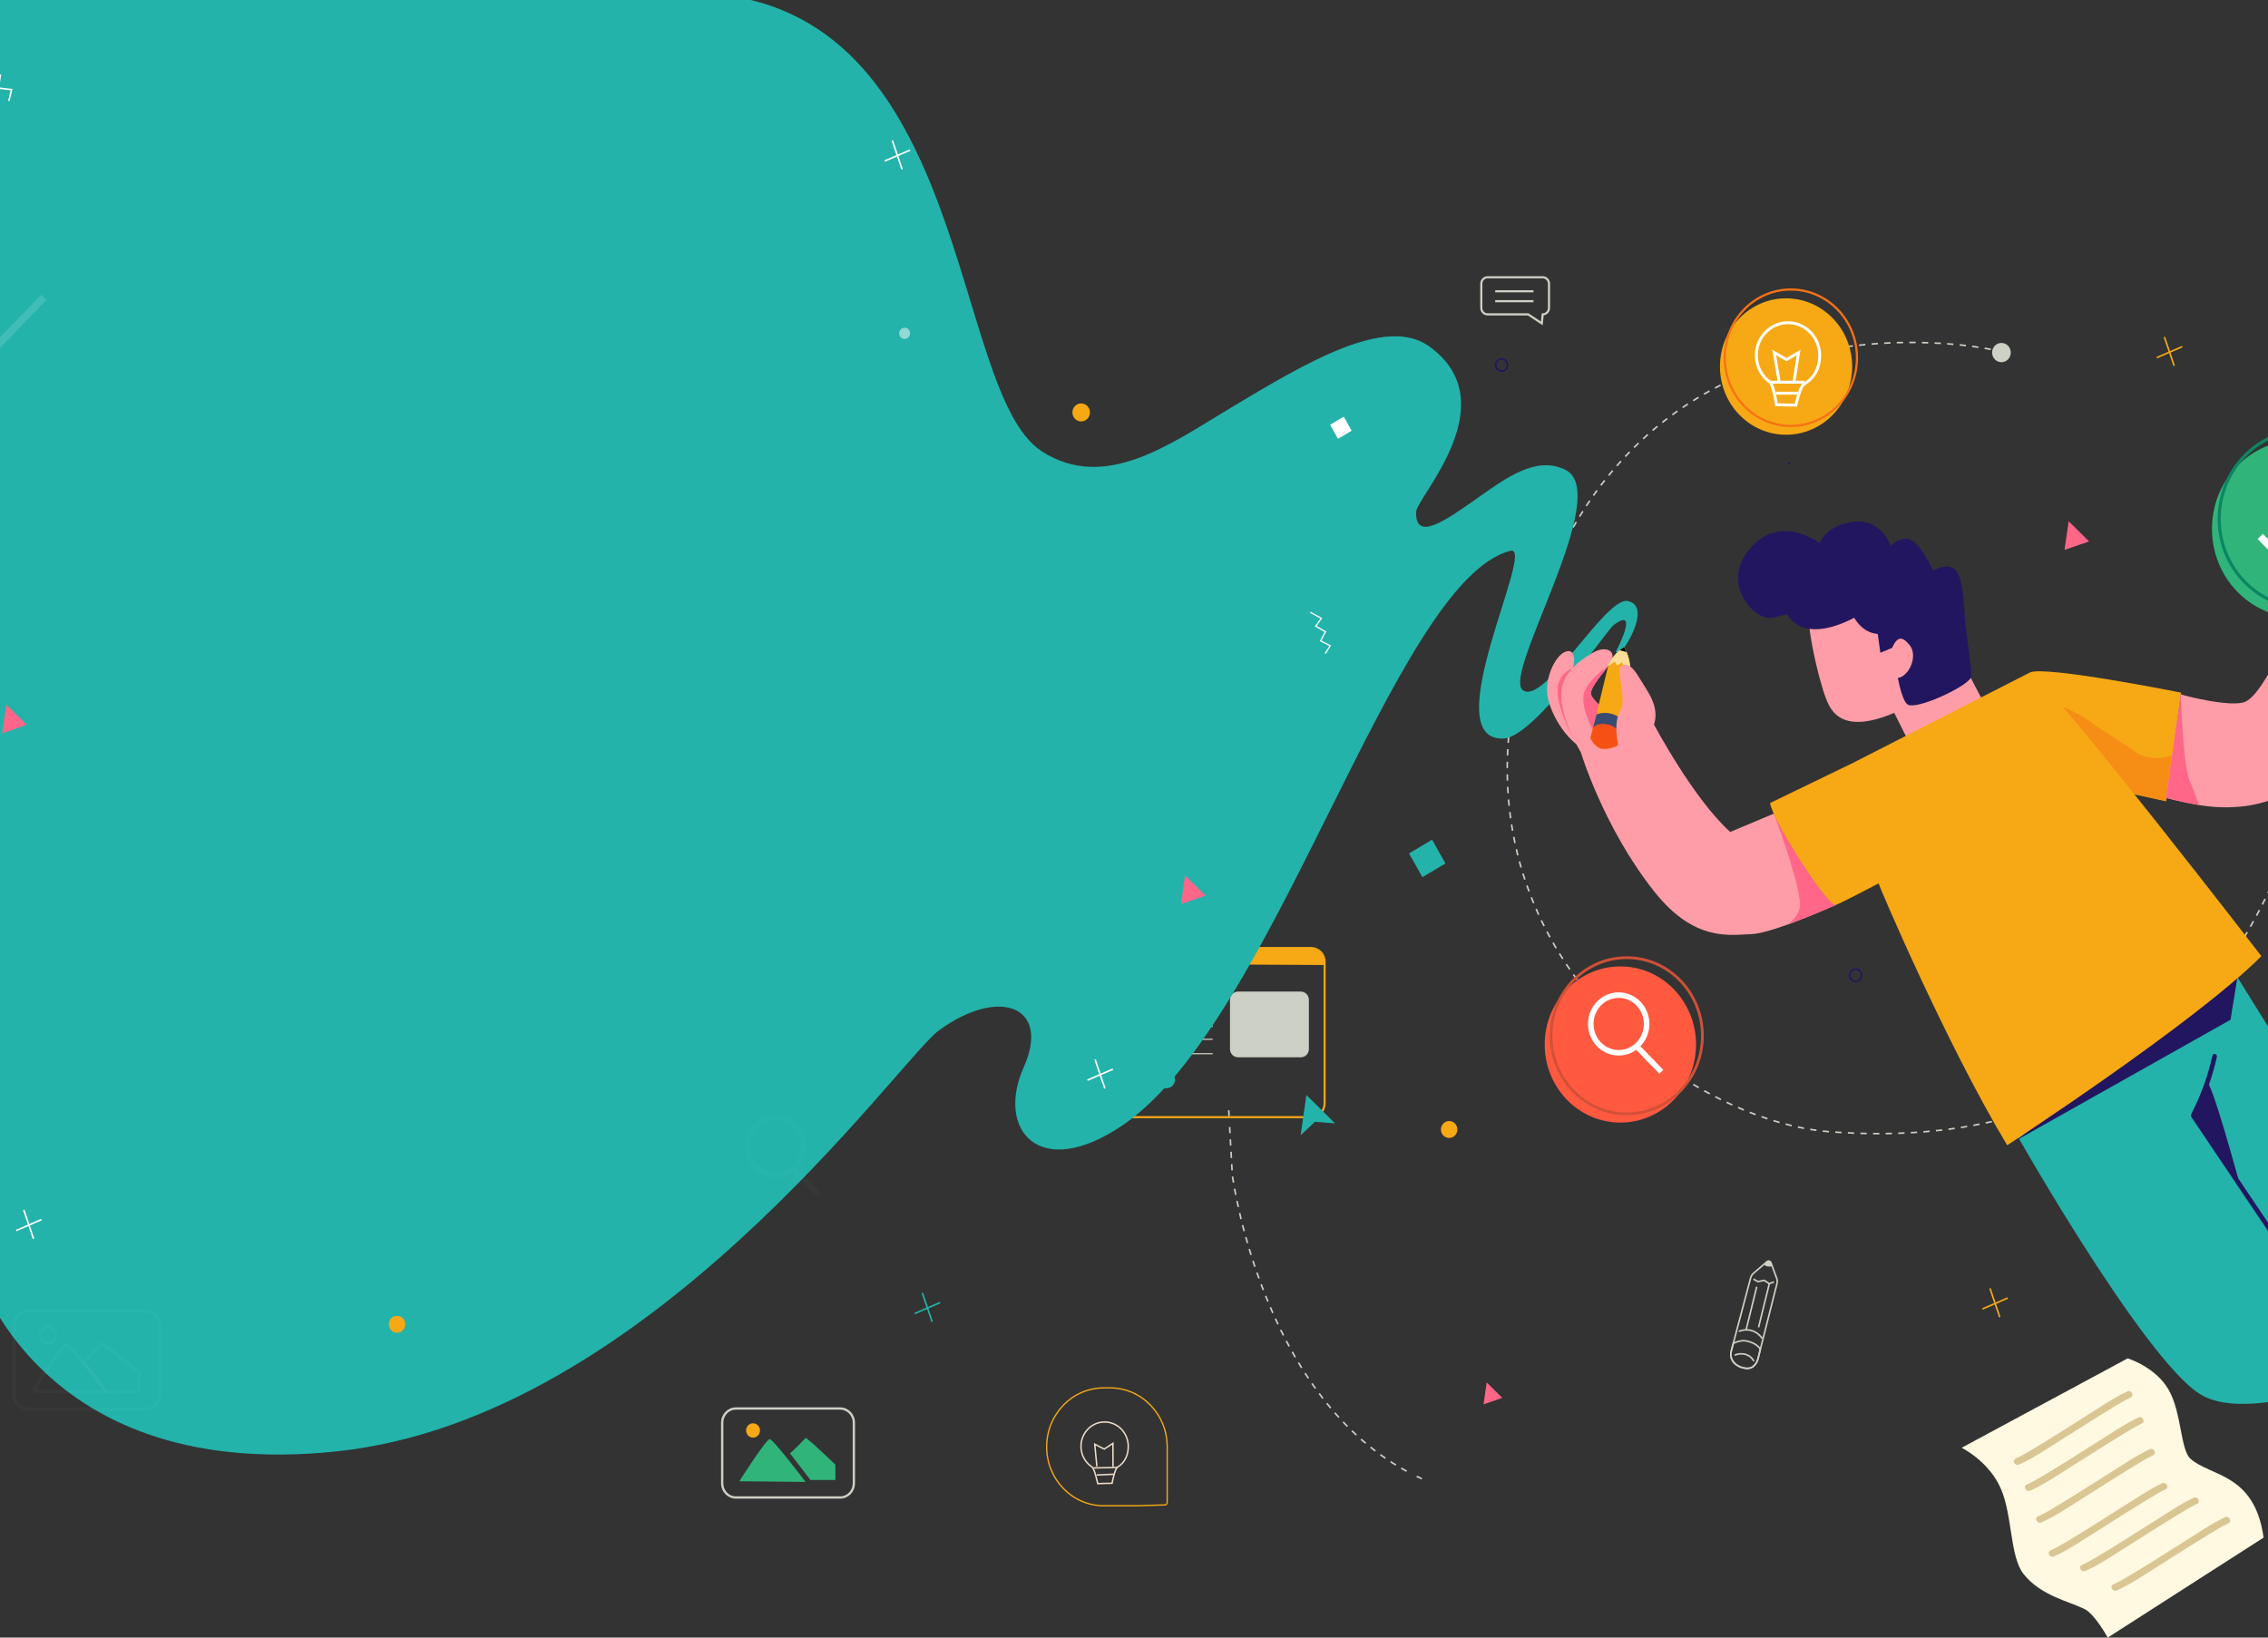 <svg width="1440" height="1040" viewBox="0 0 1440 1040" fill="none" xmlns="http://www.w3.org/2000/svg">
<rect x="0" y="0" width="1440" height="1040" fill="#333333" stroke="none"/>
<path d="M1264.02 221.892C1264.02 221.892 1012.39 167.312 961.34 442.082C930.195 609.671 1073.02 712.126 1161.91 718.757C1490.13 743.226 1481.35 376.555 1481.35 376.555" stroke="#CDD0C4" stroke-miterlimit="10" stroke-dasharray="4 4"/>
<path d="M902.779 939.133C901.675 938.628 900.571 938.124 899.467 937.582" stroke="#CDD0C4" stroke-miterlimit="10"/>
<path d="M893.078 934.332C800.221 883.917 782.431 746.308 782.431 746.308L780.549 712.518" stroke="#CDD0C4" stroke-miterlimit="10" stroke-dasharray="3.94 3.94"/>
<path d="M780.35 708.838L780.151 705.102" stroke="#CDD0C4" stroke-miterlimit="10"/>
<path d="M832.541 709.492H692.359C687.672 709.492 683.89 705.569 683.89 700.75V610.829C683.89 605.991 687.69 602.087 692.359 602.087H832.541C837.229 602.087 841.011 606.01 841.011 610.829V700.75C841.011 705.569 837.229 709.492 832.541 709.492Z" stroke="#F6A915" stroke-width="1.306" stroke-miterlimit="10"/>
<path d="M825.973 671.461H786.032C783.227 671.461 780.946 669.108 780.946 666.212V634.981C780.946 632.086 783.227 629.732 786.032 629.732H825.954C828.76 629.732 831.04 632.086 831.04 634.981V666.212C831.058 669.108 828.778 671.461 825.973 671.461Z" fill="#CDD0C4"/>
<path d="M840.523 610.511C840.523 605.673 836.722 601.769 832.053 601.769H691.871C687.184 601.769 683.401 605.692 683.401 610.511V611.987L840.559 612.846L840.523 610.511Z" fill="#F6A915"/>
<path d="M829.447 695.408L825.81 720.961L834.876 712.443L847.653 713.433L829.447 695.408Z" fill="#23B3AB"/>
<path d="M749.874 634.495C756.57 634.495 763.284 634.495 769.98 634.495" stroke="#CDD0C4" stroke-width="0.718" stroke-miterlimit="10"/>
<path d="M695.526 634.495C712.303 634.495 729.079 634.495 745.837 634.495" stroke="#CDD0C4" stroke-width="0.718" stroke-miterlimit="10"/>
<path d="M729.767 643.162C743.177 643.162 756.587 643.162 769.979 643.162" stroke="#CDD0C4" stroke-width="0.718" stroke-miterlimit="10"/>
<path d="M695.526 643.162C705.498 643.162 715.47 643.162 725.441 643.162" stroke="#CDD0C4" stroke-width="0.718" stroke-miterlimit="10"/>
<path d="M761.165 651.829C764.097 651.829 767.047 651.829 769.978 651.829" stroke="#CDD0C4" stroke-width="0.718" stroke-miterlimit="10"/>
<path d="M695.526 651.829C715.614 651.829 737.512 651.829 757.202 651.829" stroke="#CDD0C4" stroke-width="0.718" stroke-miterlimit="10"/>
<path d="M730.309 660.048C743.538 660.048 756.767 660.048 769.978 660.048" stroke="#CDD0C4" stroke-width="0.718" stroke-miterlimit="10"/>
<path d="M695.526 660.048C705.86 660.048 716.194 660.048 726.509 660.048" stroke="#CDD0C4" stroke-width="0.718" stroke-miterlimit="10"/>
<path d="M743.774 669.164C752.515 669.164 761.238 669.164 769.979 669.164" stroke="#CDD0C4" stroke-width="0.718" stroke-miterlimit="10"/>
<path d="M695.526 669.164C710.185 669.164 724.862 669.164 739.521 669.164" stroke="#CDD0C4" stroke-width="0.718" stroke-miterlimit="10"/>
<path d="M740.661 691.112H700.883C697.915 691.112 695.49 688.627 695.49 685.545C695.49 682.482 697.897 679.979 700.883 679.979H740.661C743.629 679.979 746.054 682.463 746.054 685.545C746.054 688.609 743.629 691.112 740.661 691.112Z" fill="#23B3AB"/>
<path d="M1028.19 415.053C1034.65 408.385 1047.59 384.363 1033.39 381.692C1019.18 379.021 980.471 448.302 966.916 438.309C953.361 428.315 1024.36 313.756 994.026 298.439C975.567 289.119 956.184 303.52 937.834 316.483C917.221 331.016 898.671 344.016 899.105 325.169C899.322 315.886 957.216 256 907.521 220.025C879.976 200.075 829.521 230.093 781.237 259.12C742.436 282.45 701.5 312.206 661.668 286.765C602.707 249.127 617.474 2.955 445.965 -4.181H-18.685V796.107C-18.685 796.107 16.497 942.85 214.373 921.668C412.25 900.486 570.71 673.068 596.047 654.463C633.925 626.65 667.513 638.586 649.923 677.924C632.332 717.262 659.659 750.847 713.064 714.423C809.885 648.392 884.917 368.729 958.971 349.807C976.037 345.436 910.452 471.165 954.737 468.998C974.535 468.027 1019.89 400.427 1024.54 396.953C1041.62 384.195 1025.86 414.044 1025.86 414.044L1028.19 415.053Z" fill="#23B3AB"/>
<path d="M1459.05 392.227C1489.22 392.227 1513.67 366.988 1513.67 335.854C1513.67 304.719 1489.22 279.48 1459.05 279.48C1428.89 279.48 1404.44 304.719 1404.44 335.854C1404.44 366.988 1428.89 392.227 1459.05 392.227Z" fill="#30B47A"/>
<path d="M1463.63 385.914C1493.8 385.914 1518.25 360.674 1518.25 329.54C1518.25 298.406 1493.8 273.167 1463.63 273.167C1433.47 273.167 1409.01 298.406 1409.01 329.54C1409.01 360.674 1433.47 385.914 1463.63 385.914Z" stroke="#0C8563" stroke-width="2" stroke-miterlimit="10"/>
<path d="M1435.09 340.654L1448.45 354.421L1487.9 313.7" stroke="white" stroke-width="4.666" stroke-miterlimit="10"/>
<path d="M1028.81 712.929C1055.34 712.929 1076.86 690.725 1076.86 663.336C1076.86 635.946 1055.34 613.743 1028.81 613.743C1002.27 613.743 980.76 635.946 980.76 663.336C980.76 690.725 1002.27 712.929 1028.81 712.929Z" fill="#FF5940"/>
<path d="M1032.85 707.381C1059.38 707.381 1080.89 685.178 1080.89 657.788C1080.89 630.399 1059.38 608.195 1032.85 608.195C1006.31 608.195 984.797 630.399 984.797 657.788C984.797 685.178 1006.31 707.381 1032.85 707.381Z" stroke="#D15036" stroke-width="1.759" stroke-miterlimit="10"/>
<path d="M1027.74 668.585C1037.54 668.585 1045.48 660.389 1045.48 650.279C1045.48 640.169 1037.54 631.974 1027.74 631.974C1017.95 631.974 1010.01 640.169 1010.01 650.279C1010.01 660.389 1017.95 668.585 1027.74 668.585Z" stroke="white" stroke-width="3.519" stroke-miterlimit="10"/>
<path d="M1040.1 665.503L1054.81 680.689L1040.1 665.503Z" stroke="white" stroke-width="3.519" stroke-miterlimit="10"/>
<path d="M1215.36 368.243C1216.68 364.732 1217.4 360.996 1217.51 357.241C1217.53 356.475 1216.88 355.84 1216.15 355.84C1215.39 355.84 1214.81 356.475 1214.8 357.241C1214.69 360.772 1213.98 364.227 1212.75 367.496C1212.48 368.206 1213.04 369.028 1213.69 369.215C1214.45 369.439 1215.09 368.953 1215.36 368.243Z" fill="#221660"/>
<path d="M1400.91 588.937L1479.42 715.301C1479.42 715.301 1527.1 623.288 1534.18 613.799C1541.25 604.31 1610.19 643.797 1610.19 643.797C1610.19 643.797 1570.83 725.986 1551.06 773.225C1535.64 810.06 1446.91 803.579 1446.91 803.579L1379.77 702.17L1400.91 588.937Z" fill="#23B3AB"/>
<path d="M1261.76 686.386C1274.42 712.387 1360.64 862.679 1396.69 885.281C1432.74 907.883 1528.15 864.136 1587.53 842.244L1559.26 760.523L1447.58 790.428L1391.75 707.998C1391.75 707.998 1426.28 623.064 1400.89 588.937L1261.76 686.386Z" fill="#23B3AB"/>
<path d="M1278.7 725.033L1416.2 647.627L1420.83 619.085L1278.7 725.033Z" fill="#221660"/>
<path d="M1288.81 427.082C1297.99 422.487 1384.8 439.878 1384.8 439.878L1375.34 508.841L1330.09 499.072L1288.81 427.082Z" fill="#F6A915"/>
<path d="M1375.34 508.841L1337.57 500.361L1306.8 447.891C1306.8 447.891 1319.22 451.645 1330.74 460.929C1331.36 461.415 1353.87 475.966 1354.47 476.489C1364.35 485.044 1379.05 479.776 1379.05 479.776L1375.34 508.841Z" fill="#F68E15"/>
<path d="M1001.44 473.089C990.224 464.478 981.881 447.611 982.206 437.337C982.532 427.082 988.305 415.819 994.078 413.839C999.851 411.859 1000.18 419.144 998.566 424.43C996.956 429.716 996.956 441.316 996.956 441.316L1001.44 473.089Z" fill="#FE9DA7"/>
<path d="M998.567 424.43C996.956 429.735 996.956 441.316 996.956 441.316L1001.44 473.089C1001.44 473.089 992.377 459.154 989.355 443.52C986.333 427.886 998.567 424.43 998.567 424.43Z" fill="#FF6688"/>
<path d="M1150.78 369.532C1141.66 387.109 1157.26 438.178 1158.51 441.335C1161.3 448.414 1166.24 468.12 1202.69 452.729L1210.9 469.11C1210.9 469.11 1254.57 449.89 1257.88 443.053C1257.88 443.053 1249.6 428.278 1240.26 407.077C1231.53 387.277 1222.29 361.126 1207.1 356.998C1175.63 348.443 1159.07 353.58 1150.78 369.532Z" fill="#FE9DA7"/>
<path d="M1134.79 390.042C1134.79 390.042 1143.07 409.991 1177.3 392.321C1177.3 392.321 1182.27 402.015 1192.21 402.575L1193.87 414.549L1202.16 411.13C1202.16 411.13 1205.47 444.753 1211.56 447.611C1217.64 450.469 1247.44 436.777 1251.32 430.519C1252.76 428.166 1248.33 403.64 1247.44 391.76C1245.98 371.96 1246.3 352.571 1227.3 362.378C1227.3 362.378 1220.73 347.304 1214.11 343.325C1207.48 339.328 1200.52 346.744 1200.52 346.744C1200.52 346.744 1194.44 329.073 1176.77 331.352C1159.11 333.631 1155.24 345.025 1155.24 345.025C1155.24 345.025 1128.74 323.936 1108.85 351.301C1093.72 372.11 1114.37 394.618 1125.41 392.339L1134.79 390.042Z" fill="#221660"/>
<path d="M1027.11 451.907C1019.72 453.233 1012.68 445.612 1010.75 442.306C1008.83 439 1011.49 435.17 1021.01 423.104C1028.07 414.175 1020.68 409.86 1012.66 413.839C1012.66 413.839 995.671 422.114 992.142 434.685C987.437 451.459 1003.69 477.721 1003.69 477.721C1003.69 477.721 1018.11 525.708 1050.51 566.428C1076.15 598.669 1098.93 593.569 1112.07 593.233C1125.23 592.897 1165.68 574.685 1165.68 574.685L1126.17 516.742L1098.59 528.361C1075.5 507.832 1050.16 460.182 1050.16 460.182L1027.11 451.907Z" fill="#FE9DA7"/>
<path d="M1021.01 423.104C1011.49 435.17 1008.83 439 1010.75 442.306C1012.66 445.612 1019.72 453.233 1027.11 451.907L1014.98 456.128L1011.52 463.918C1011.52 463.918 1003.65 449.946 1005.55 440.849C1007.43 431.752 1021.01 423.104 1021.01 423.104Z" fill="#FF6688"/>
<path d="M1126.19 516.742L1165.7 574.685C1165.7 574.685 1150.98 581.316 1136.41 586.639C1133.25 587.797 1144.29 582.25 1142.78 572.032C1139.71 551.336 1126.19 516.742 1126.19 516.742Z" fill="#FF6688"/>
<path d="M1384.69 440.905C1384.08 441.148 1417.1 449.852 1425.9 445.5C1438.21 439.411 1455.81 395.926 1455.81 395.926C1455.81 395.926 1448.97 372.035 1453.72 369.868C1458.46 367.702 1462.66 380.179 1462.66 380.179C1462.66 380.179 1470.02 340.542 1474.76 341.084C1479.5 341.626 1481.26 349.676 1481.35 361.145C1481.35 361.145 1482.71 365.18 1483.76 360.828C1484.81 356.475 1487.18 341.906 1491.9 340.262C1496.64 338.637 1499.66 354.626 1497.04 365.497C1497.04 365.497 1506.18 346.893 1508.8 347.435C1511.43 347.976 1514.72 359.539 1508.95 372.577C1508.95 372.577 1516.64 362.359 1519.26 363.984C1521.89 365.609 1520.11 382.066 1506.34 403.323C1506.34 403.323 1500.79 474.172 1452.38 502.957C1435.53 512.969 1414.59 514.351 1396.02 511.232C1383.91 509.196 1375.32 506.693 1375.32 506.693L1384.69 440.905Z" fill="#FE9DA7"/>
<path d="M1199.36 416.958C1203.39 404.443 1206.72 402.594 1212.5 409.748C1218.27 416.902 1211.48 431.267 1203.39 430.669C1195.3 430.071 1199.36 416.958 1199.36 416.958Z" fill="#FE9DA7"/>
<path d="M1123.86 509.98C1124.96 520.235 1160.72 576.385 1165.7 574.685C1169.01 573.545 1192.75 561.012 1192.75 561.012C1192.37 561.142 1235.57 662.794 1274.41 727.312C1274.41 727.312 1393.83 649.383 1435.8 607.224C1435.8 607.224 1303.18 435.077 1288.81 427.101L1176.18 484.651L1123.86 509.98Z" fill="#F6A915"/>
<path d="M1404.74 670.415C1401.83 683.397 1397.31 695.893 1391.19 707.643C1390.95 708.091 1390.9 708.707 1391.19 709.156C1397.38 718.364 1403.57 727.573 1409.77 736.782C1419.69 751.538 1429.63 766.295 1439.54 781.051C1441.82 784.432 1444.09 787.813 1446.37 791.194C1446.75 791.755 1447.34 792.072 1448.01 791.885C1459.98 788.598 1471.96 785.329 1483.92 782.041C1502.83 776.867 1521.74 771.675 1540.67 766.5C1545.05 765.305 1549.43 764.091 1553.83 762.895C1555.64 762.391 1554.88 759.496 1553.05 760C1541.09 763.288 1529.11 766.557 1517.15 769.844C1498.23 775.018 1479.32 780.211 1460.39 785.385C1456.01 786.58 1451.63 787.795 1447.24 788.99C1447.78 789.214 1448.34 789.457 1448.88 789.681C1442.69 780.472 1436.5 771.264 1430.3 762.055C1420.38 747.298 1410.44 732.542 1400.53 717.785C1398.25 714.404 1395.98 711.023 1393.7 707.643C1393.7 708.147 1393.7 708.651 1393.7 709.156C1399.95 697.201 1404.6 684.443 1407.55 671.218C1407.96 669.332 1405.16 668.529 1404.74 670.415Z" fill="#221660"/>
<path d="M1422.26 752.753L1392.44 708.39C1395.86 701.889 1398.79 695.128 1401.22 688.16C1403.19 682.501 1422.26 752.753 1422.26 752.753Z" fill="#221660"/>
<path d="M1396.04 511.213C1383.93 509.177 1375.34 506.674 1375.34 506.674L1384.69 440.905C1384.69 440.905 1385.83 485.716 1390.32 495.934C1393.58 503.312 1396.04 511.213 1396.04 511.213Z" fill="#FF6688"/>
<path d="M1009.75 468.755L1011.6 461.77L1013.57 453.681L1021.02 423.085C1021.02 423.085 1022.6 417.743 1028.39 412.961C1029.22 412.27 1030.13 411.616 1031.14 410.962C1031.14 410.962 1031.9 412.083 1032.75 414.063C1033.93 416.79 1035.29 421.142 1035.07 426.429C1034.85 431.547 1032.34 445.799 1030.16 457.286C1029.58 460.369 1029.02 463.245 1028.55 465.692C1027.65 470.362 1027.01 473.481 1027.01 473.481C1027.01 473.481 1021.66 476.246 1017.06 475.461C1012.43 474.695 1009.75 468.755 1009.75 468.755Z" fill="#F6A915"/>
<path d="M1035.05 426.447C1035.27 421.18 1033.91 416.809 1032.73 414.082C1031.88 412.102 1031.12 410.981 1031.12 410.981C1030.11 411.616 1029.21 412.289 1028.37 412.98C1022.58 417.762 1021.01 423.104 1021.01 423.104L1025.28 420.152L1026.67 422.637L1029.97 420.545L1032.12 425.121L1034.02 422.898L1035.05 426.447Z" fill="#FCDE98"/>
<path d="M1032.73 414.082C1031.88 412.102 1031.12 410.981 1031.12 410.981C1030.11 411.616 1029.21 412.289 1028.37 412.98L1032.73 414.082Z" fill="black"/>
<path d="M1028.54 465.711C1029.01 463.264 1029.57 460.387 1030.15 457.305C1029.03 456.222 1026.75 454.317 1023.32 453.345C1018.8 452.056 1015.02 453.177 1013.57 453.681C1012.92 456.371 1012.25 459.08 1011.6 461.769L1028.54 465.711Z" fill="#3A4B73"/>
<path d="M1028.54 465.711C1027.63 470.381 1027 473.5 1027 473.5C1027 473.5 1021.64 476.264 1017.04 475.48C1012.45 474.695 1009.77 468.756 1009.77 468.756L1011.62 461.77C1011.62 461.77 1014.55 458.743 1020.63 460.032C1026.96 461.415 1028.54 465.711 1028.54 465.711Z" fill="#F65015"/>
<path d="M1050.2 460.182C1053.73 448.265 1046.34 439.653 1040.57 430.052C1034.8 420.451 1031.27 421.441 1028.7 423.44C1026.49 425.158 1032.37 444.043 1029.33 450.095C1027.7 453.345 1026.44 456.745 1026.31 460.406C1026.04 467.467 1026.76 476.563 1032.06 478.002C1033.84 478.487 1033.73 459.715 1035.59 459.939C1042.98 460.854 1050.2 460.182 1050.2 460.182Z" fill="#FE9DA7"/>
<path d="M721.333 956.28H700.811C680.777 956.28 664.544 939.525 664.544 918.847C664.544 898.17 680.777 881.414 700.811 881.414H704.811C724.844 881.414 741.078 898.17 741.078 918.847V954.057C741.078 954.973 740.499 955.72 739.775 955.738C735.377 955.888 721.442 956.28 721.333 956.28Z" stroke="#F6A915" stroke-width="0.827" stroke-miterlimit="10"/>
<path d="M943.917 877.94L941.944 891.856L953.834 887.765L943.917 877.94Z" fill="#FF6688"/>
<path d="M1313.43 330.997L1310.82 349.209L1326.4 343.848L1313.43 330.997Z" fill="#FF6688"/>
<path d="M3.974 447.443L1.386 465.673L16.968 460.313L3.974 447.443Z" fill="#FF6688"/>
<path d="M752.426 555.912L749.838 574.143L765.42 568.782L752.426 555.912Z" fill="#FF6688"/>
<path d="M686.463 267.656C689.532 267.656 692.019 265.089 692.019 261.922C692.019 258.755 689.532 256.187 686.463 256.187C683.395 256.187 680.907 258.755 680.907 261.922C680.907 265.089 683.395 267.656 686.463 267.656Z" fill="#F6A915"/>
<path opacity="0.5" d="M574.367 215.261C576.276 215.261 577.823 213.664 577.823 211.694C577.823 209.723 576.276 208.126 574.367 208.126C572.458 208.126 570.91 209.723 570.91 211.694C570.91 213.664 572.458 215.261 574.367 215.261Z" fill="white"/>
<path d="M920.099 722.698C922.977 722.698 925.311 720.289 925.311 717.318C925.311 714.347 922.977 711.939 920.099 711.939C917.22 711.939 914.887 714.347 914.887 717.318C914.887 720.289 917.22 722.698 920.099 722.698Z" fill="#F6A915"/>
<path d="M252.071 846.391C254.95 846.391 257.283 843.983 257.283 841.011C257.283 838.04 254.95 835.632 252.071 835.632C249.193 835.632 246.859 838.04 246.859 841.011C246.859 843.983 249.193 846.391 252.071 846.391Z" fill="#F6A915"/>
<path d="M909.286 533.257L894.648 541.98L903.1 557.089L917.738 548.366L909.286 533.257Z" fill="#23B3AB"/>
<path d="M853.181 264.598L844.515 269.763L849.519 278.708L858.185 273.544L853.181 264.598Z" fill="white"/>
<path d="M831.91 388.865L838.968 392.657L835.385 397.681L841.52 401.193L838.498 407.021L844.578 410.084L841.411 415.053" stroke="white" stroke-width="0.803" stroke-miterlimit="10"/>
<path d="M-16.061 37.417L-6.234 38.856L-8.423 46.309L0.191 47.784L-1.022 55.928L7.357 56.919L5.638 64.11" stroke="white" stroke-miterlimit="10"/>
<path d="M1245.47 919.445L1350.92 862.661C1350.92 862.661 1368.57 868.077 1376.91 882.591C1385.25 897.105 1384.33 920.734 1390.79 926.45C1403.71 937.863 1431.51 935.565 1437.21 976.491L1338.24 1040C1338.24 1040 1330.13 1025.28 1323.83 1022.05C1313.72 1016.88 1295.85 1013.55 1284.83 999.653C1275.98 988.502 1277.85 962.276 1270.28 945.166C1262.52 927.701 1245.47 919.445 1245.47 919.445Z" fill="#FFF9E1"/>
<path d="M1281.85 930.148C1290.97 926.113 1299.47 920.211 1307.93 914.906C1318.78 908.107 1329.53 901.139 1340.48 894.49C1344.52 892.043 1348.55 889.502 1352.81 887.485C1355.32 886.29 1353.13 882.46 1350.64 883.656C1341.6 887.971 1333.15 893.817 1324.67 899.141C1313.83 905.959 1303.06 912.907 1292.09 919.482C1288.05 921.892 1283.98 924.395 1279.68 926.319C1277.14 927.458 1279.33 931.269 1281.85 930.148Z" fill="#D9C693"/>
<path d="M1288.96 946.679C1298.08 942.645 1306.59 936.742 1315.04 931.437C1325.9 924.638 1336.65 917.671 1347.59 911.021C1351.63 908.574 1355.67 906.033 1359.92 904.016C1362.43 902.821 1360.24 898.991 1357.75 900.187C1348.72 904.502 1340.26 910.348 1331.78 915.672C1320.94 922.49 1310.17 929.438 1299.2 936.013C1295.17 938.423 1291.09 940.926 1286.79 942.85C1284.25 943.971 1286.44 947.8 1288.96 946.679Z" fill="#D9C693"/>
<path d="M1296.07 966.871C1305.19 962.837 1313.7 956.934 1322.15 951.629C1333.01 944.83 1343.76 937.863 1354.71 931.213C1358.74 928.766 1362.78 926.226 1367.03 924.208C1369.55 923.013 1367.36 919.184 1364.86 920.379C1355.83 924.694 1347.38 930.54 1338.89 935.864C1328.05 942.682 1317.28 949.63 1306.31 956.205C1302.28 958.615 1298.21 961.118 1293.9 963.042C1291.38 964.163 1293.56 967.992 1296.07 966.871Z" fill="#D9C693"/>
<path d="M1304.05 988.464C1313.17 984.43 1321.68 978.527 1330.13 973.222C1340.99 966.423 1351.74 959.456 1362.69 952.806C1366.72 950.359 1370.76 947.819 1375.01 945.801C1377.53 944.606 1375.34 940.777 1372.84 941.972C1363.81 946.287 1355.36 952.134 1346.87 957.457C1336.03 964.275 1325.26 971.224 1314.3 977.799C1310.26 980.208 1306.19 982.711 1301.88 984.635C1299.35 985.756 1301.54 989.585 1304.05 988.464Z" fill="#D9C693"/>
<path d="M1323.98 997.711C1333.1 993.676 1341.6 987.773 1350.05 982.468C1360.91 975.669 1371.66 968.702 1382.61 962.052C1386.65 959.605 1390.68 957.065 1394.94 955.047C1397.45 953.852 1395.26 950.023 1392.76 951.218C1383.73 955.533 1375.28 961.38 1366.79 966.703C1355.95 973.521 1345.19 980.47 1334.22 987.045C1330.18 989.454 1326.11 991.957 1321.8 993.881C1319.27 995.002 1321.46 998.831 1323.98 997.711Z" fill="#D9C693"/>
<path d="M1343.9 1010.06C1353.02 1006.02 1361.53 1000.12 1369.98 994.815C1380.84 988.016 1391.59 981.049 1402.54 974.399C1406.58 971.952 1410.61 969.412 1414.86 967.394C1417.38 966.199 1415.19 962.37 1412.69 963.565C1403.66 967.88 1395.21 973.727 1386.72 979.05C1375.88 985.868 1365.11 992.817 1354.15 999.392C1350.11 1001.8 1346.04 1004.3 1341.73 1006.23C1339.2 1007.35 1341.39 1011.18 1343.9 1010.06Z" fill="#D9C693"/>
<path d="M1105.16 868.19C1100.82 866.546 1098 862.735 1099.19 858.121L1100.51 853.078L1111.5 811.592C1111.81 810.434 1112.44 809.406 1113.34 808.622L1120.17 802.757L1121.9 801.262C1122.75 800.534 1124.04 800.889 1124.44 801.953L1125.25 804.176L1128.04 811.779C1128.45 812.899 1128.51 814.113 1128.22 815.272L1117.69 856.907L1116.28 862.586C1115.86 864.267 1115.08 865.873 1113.9 867.106C1112.11 868.974 1109.85 869.59 1105.98 868.451C1105.69 868.376 1105.42 868.302 1105.16 868.19Z" stroke="#CDD0C4" stroke-miterlimit="10"/>
<path d="M1125.25 804.176L1124.44 801.953C1124.04 800.889 1122.75 800.534 1121.9 801.262L1120.17 802.757C1120.17 802.757 1120.4 803.896 1121.97 804.214C1123.53 804.568 1125.25 804.176 1125.25 804.176Z" fill="#CDD0C4"/>
<path d="M1117.67 856.907L1116.2 862.866C1115.77 864.584 1114.9 866.172 1113.63 867.386C1111.88 869.049 1109.65 869.553 1105.96 868.47C1105.69 868.395 1105.42 868.302 1105.16 868.208C1100.82 866.564 1098 862.754 1099.19 858.14L1100.51 853.097C1100.51 853.097 1104.8 851.023 1108.09 851.509C1115.62 852.648 1117.67 856.907 1117.67 856.907Z" stroke="#CDD0C4" stroke-miterlimit="10"/>
<path d="M1101.4 860.793C1103.08 859.392 1110.52 858.532 1113.56 864.454" stroke="#CDD0C4" stroke-miterlimit="10"/>
<path d="M1113.34 812.32L1116.16 813.927L1120.09 813.123L1123.37 815.234L1126.35 814.095" stroke="#CDD0C4" stroke-miterlimit="10"/>
<path d="M1104.02 845.532C1104.02 845.532 1112.8 841.497 1118.9 850.052" stroke="#CDD0C4" stroke-miterlimit="10"/>
<path d="M1116.55 842.935L1123.37 815.234" stroke="#CDD0C4" stroke-miterlimit="10"/>
<path d="M1108.56 844.878L1115.39 817.177" stroke="#CDD0C4" stroke-miterlimit="10"/>
<path d="M944.511 199.646H970.246L978.914 205.38L979.494 199.646C981.701 199.646 983.493 197.796 983.493 195.518V180.201C983.493 177.922 981.701 176.073 979.494 176.073H944.511C942.303 176.073 940.512 177.922 940.512 180.201V195.518C940.512 197.796 942.303 199.646 944.511 199.646Z" stroke="#CDD0C4" stroke-width="1.363" stroke-miterlimit="10"/>
<path d="M973.63 184.983H949.325" stroke="#CDD0C4" stroke-width="1.363" stroke-miterlimit="10"/>
<path d="M973.63 191.277H949.325" stroke="#CDD0C4" stroke-width="1.363" stroke-miterlimit="10"/>
<path d="M533.429 951.031H467.247C462.433 951.031 458.542 947.015 458.542 942.047V903.493C458.542 898.524 462.433 894.508 467.247 894.508H533.429C538.243 894.508 542.134 898.524 542.134 903.493V942.047C542.134 947.015 538.243 951.031 533.429 951.031Z" stroke="#CDD0C4" stroke-width="1.459" stroke-miterlimit="10"/>
<path d="M469.436 940.721C469.436 940.721 486.32 913.972 488.673 913.972C491.026 913.972 511.458 941.131 511.458 941.131L469.436 940.721Z" fill="#30B47A"/>
<path d="M501.468 922.863L514.606 939.917H530.405V930.186C530.405 930.186 515.584 915.784 511.602 913.15C510.372 914.495 501.468 923.629 501.468 922.863Z" fill="#30B47A"/>
<path d="M478.123 913.019C480.562 913.019 482.539 910.979 482.539 908.462C482.539 905.945 480.562 903.904 478.123 903.904C475.684 903.904 473.707 905.945 473.707 908.462C473.707 910.979 475.684 913.019 478.123 913.019Z" fill="#F6A915"/>
<g opacity="0.15">
<path opacity="0.15" d="M91.709 894.994H18.451C13.13 894.994 8.805 890.548 8.805 885.038V842.375C8.805 836.883 13.112 832.419 18.451 832.419H91.709C97.029 832.419 101.355 836.865 101.355 842.375V885.038C101.355 890.548 97.029 894.994 91.709 894.994Z" stroke="white" stroke-width="2.214" stroke-miterlimit="10"/>
<path opacity="0.15" d="M22.812 883.581C21.98 883.581 21.473 882.61 21.925 881.9C25.925 875.643 39.932 853.956 42.176 853.956C44.782 853.956 67.386 884.029 67.386 884.029L22.812 883.581Z" stroke="white" stroke-width="2.214" stroke-miterlimit="10"/>
<path opacity="0.15" d="M53.197 865.126L67.748 883.992L87.22 883.6C87.799 883.581 88.252 883.114 88.252 882.516L88.36 872.43C88.36 872.093 88.234 871.776 87.98 871.57C85.483 869.497 71.765 858.122 66.227 854.031C65.413 853.433 64.327 853.526 63.621 854.274C60.545 857.505 53.197 865.126 53.197 865.126Z" stroke="white" stroke-width="2.214" stroke-miterlimit="10"/>
<path opacity="0.15" d="M30.486 852.91C33.184 852.91 35.372 850.652 35.372 847.867C35.372 845.081 33.184 842.823 30.486 842.823C27.787 842.823 25.6 845.081 25.6 847.867C25.6 850.652 27.787 852.91 30.486 852.91Z" stroke="white" stroke-width="2.214" stroke-miterlimit="10"/>
</g>
<path d="M1178.17 623.25C1180.25 623.25 1181.93 621.511 1181.93 619.365C1181.93 617.219 1180.25 615.48 1178.17 615.48C1176.09 615.48 1174.4 617.219 1174.4 619.365C1174.4 621.511 1176.09 623.25 1178.17 623.25Z" stroke="#221660" stroke-miterlimit="10"/>
<path d="M953.417 235.715C955.495 235.715 957.181 233.975 957.181 231.83C957.181 229.684 955.495 227.944 953.417 227.944C951.338 227.944 949.652 229.684 949.652 231.83C949.652 233.975 951.338 235.715 953.417 235.715Z" stroke="#221660" stroke-miterlimit="10"/>
<path d="M15.086 768.406L21.293 786.693" stroke="white" stroke-miterlimit="10"/>
<path d="M10.254 781.481L26.379 774.514" stroke="white" stroke-miterlimit="10"/>
<path d="M566.548 89.196L572.737 107.502" stroke="white" stroke-miterlimit="10"/>
<path d="M561.698 102.271L577.841 95.304" stroke="white" stroke-miterlimit="10"/>
<path d="M695.293 672.899L701.5 691.205" stroke="white" stroke-miterlimit="10"/>
<path d="M690.443 685.975L706.586 679.008" stroke="white" stroke-miterlimit="10"/>
<path d="M1374.23 214.047L1380.44 232.334" stroke="#F6A915" stroke-miterlimit="10"/>
<path d="M1369.4 227.123L1385.53 220.155" stroke="#F6A915" stroke-miterlimit="10"/>
<path d="M1263.5 818.223L1269.7 836.51" stroke="#F6A915" stroke-miterlimit="10"/>
<path d="M1258.65 831.298L1274.79 824.331" stroke="#F6A915" stroke-miterlimit="10"/>
<path d="M585.605 821.118L591.813 839.424" stroke="#23B3AB" stroke-miterlimit="10"/>
<path d="M580.756 834.194L596.899 827.226" stroke="#23B3AB" stroke-miterlimit="10"/>
<path d="M1134.01 276.099C1157.19 276.099 1175.98 256.706 1175.98 232.782C1175.98 208.859 1157.19 189.465 1134.01 189.465C1110.83 189.465 1092.04 208.859 1092.04 232.782C1092.04 256.706 1110.83 276.099 1134.01 276.099Z" fill="#F6A915"/>
<path d="M1137.05 270.495C1160.23 270.495 1179.02 251.102 1179.02 227.179C1179.02 203.255 1160.23 183.862 1137.05 183.862C1113.87 183.862 1095.08 203.255 1095.08 227.179C1095.08 251.102 1113.87 270.495 1137.05 270.495Z" stroke="#F67215" stroke-width="1.398" stroke-miterlimit="10"/>
<path d="M1155.35 225.684C1155.35 233.586 1151.96 240.198 1145.66 243.691C1142.82 245.26 1140.23 257.308 1140.23 257.308L1127.95 257.046C1127.95 257.046 1125.92 244.251 1123.77 242.701C1118.55 238.946 1115.13 232.726 1115.13 225.666C1115.13 214.215 1124.13 204.932 1135.22 204.932C1146.32 204.932 1155.35 214.234 1155.35 225.684Z" stroke="white" stroke-width="1.859" stroke-miterlimit="10"/>
<path d="M1129.67 242.608L1126.48 223.854L1134.33 228.411L1141.95 223.854L1139 242.608" stroke="white" stroke-width="1.859" stroke-miterlimit="10"/>
<path d="M1123.79 242.72H1145.67" stroke="white" stroke-width="1.859" stroke-miterlimit="10"/>
<path d="M1127.46 249.706H1141.95" stroke="white" stroke-width="1.859" stroke-miterlimit="10"/>
<path d="M1135.93 294.946C1136.8 294.946 1136.8 293.546 1135.93 293.546C1135.04 293.546 1135.04 294.946 1135.93 294.946Z" fill="#221660"/>
<path d="M716.339 917.857C716.593 923.741 714.294 928.803 709.716 931.624C707.653 932.894 706.114 941.972 706.114 941.972L696.939 942.215C696.939 942.215 695.003 932.745 693.356 931.661C689.338 929.046 686.587 924.526 686.352 919.258C685.972 910.722 692.378 903.474 700.649 903.082C708.956 902.709 715.977 909.302 716.339 917.857Z" stroke="#EFDDC9" stroke-width="0.909" stroke-miterlimit="10"/>
<path d="M696.432 931.325L695.075 917.166L701.102 920.286L706.621 916.624L706.676 931.474" stroke="#EFDDC9" stroke-width="0.909" stroke-miterlimit="10"/>
<path d="M694.243 932.259L709.101 931.96" stroke="#EFDDC9" stroke-width="0.909" stroke-miterlimit="10"/>
<path d="M696.343 936.742L707.147 936.238" stroke="#EFDDC9" stroke-width="0.909" stroke-miterlimit="10"/>
<g opacity="0.14">
<path opacity="0.14" d="M492.441 746.271C502.236 746.271 510.176 738.075 510.176 727.965C510.176 717.856 502.236 709.66 492.441 709.66C482.646 709.66 474.705 717.856 474.705 727.965C474.705 738.075 482.646 746.271 492.441 746.271Z" stroke="white" stroke-width="3.519" stroke-miterlimit="10"/>
<path opacity="0.14" d="M504.801 743.189L519.514 758.375L504.801 743.189Z" stroke="white" stroke-width="3.519" stroke-miterlimit="10"/>
</g>
<path opacity="0.14" d="M-25 215.803L-11.644 229.588L27.808 188.849" stroke="white" stroke-width="4.666" stroke-miterlimit="10"/>
<path d="M1270.75 230.036C1274.03 230.036 1276.69 227.293 1276.69 223.91C1276.69 220.526 1274.03 217.783 1270.75 217.783C1267.48 217.783 1264.82 220.526 1264.82 223.91C1264.82 227.293 1267.48 230.036 1270.75 230.036Z" fill="#CDD0C4"/>
</svg>
